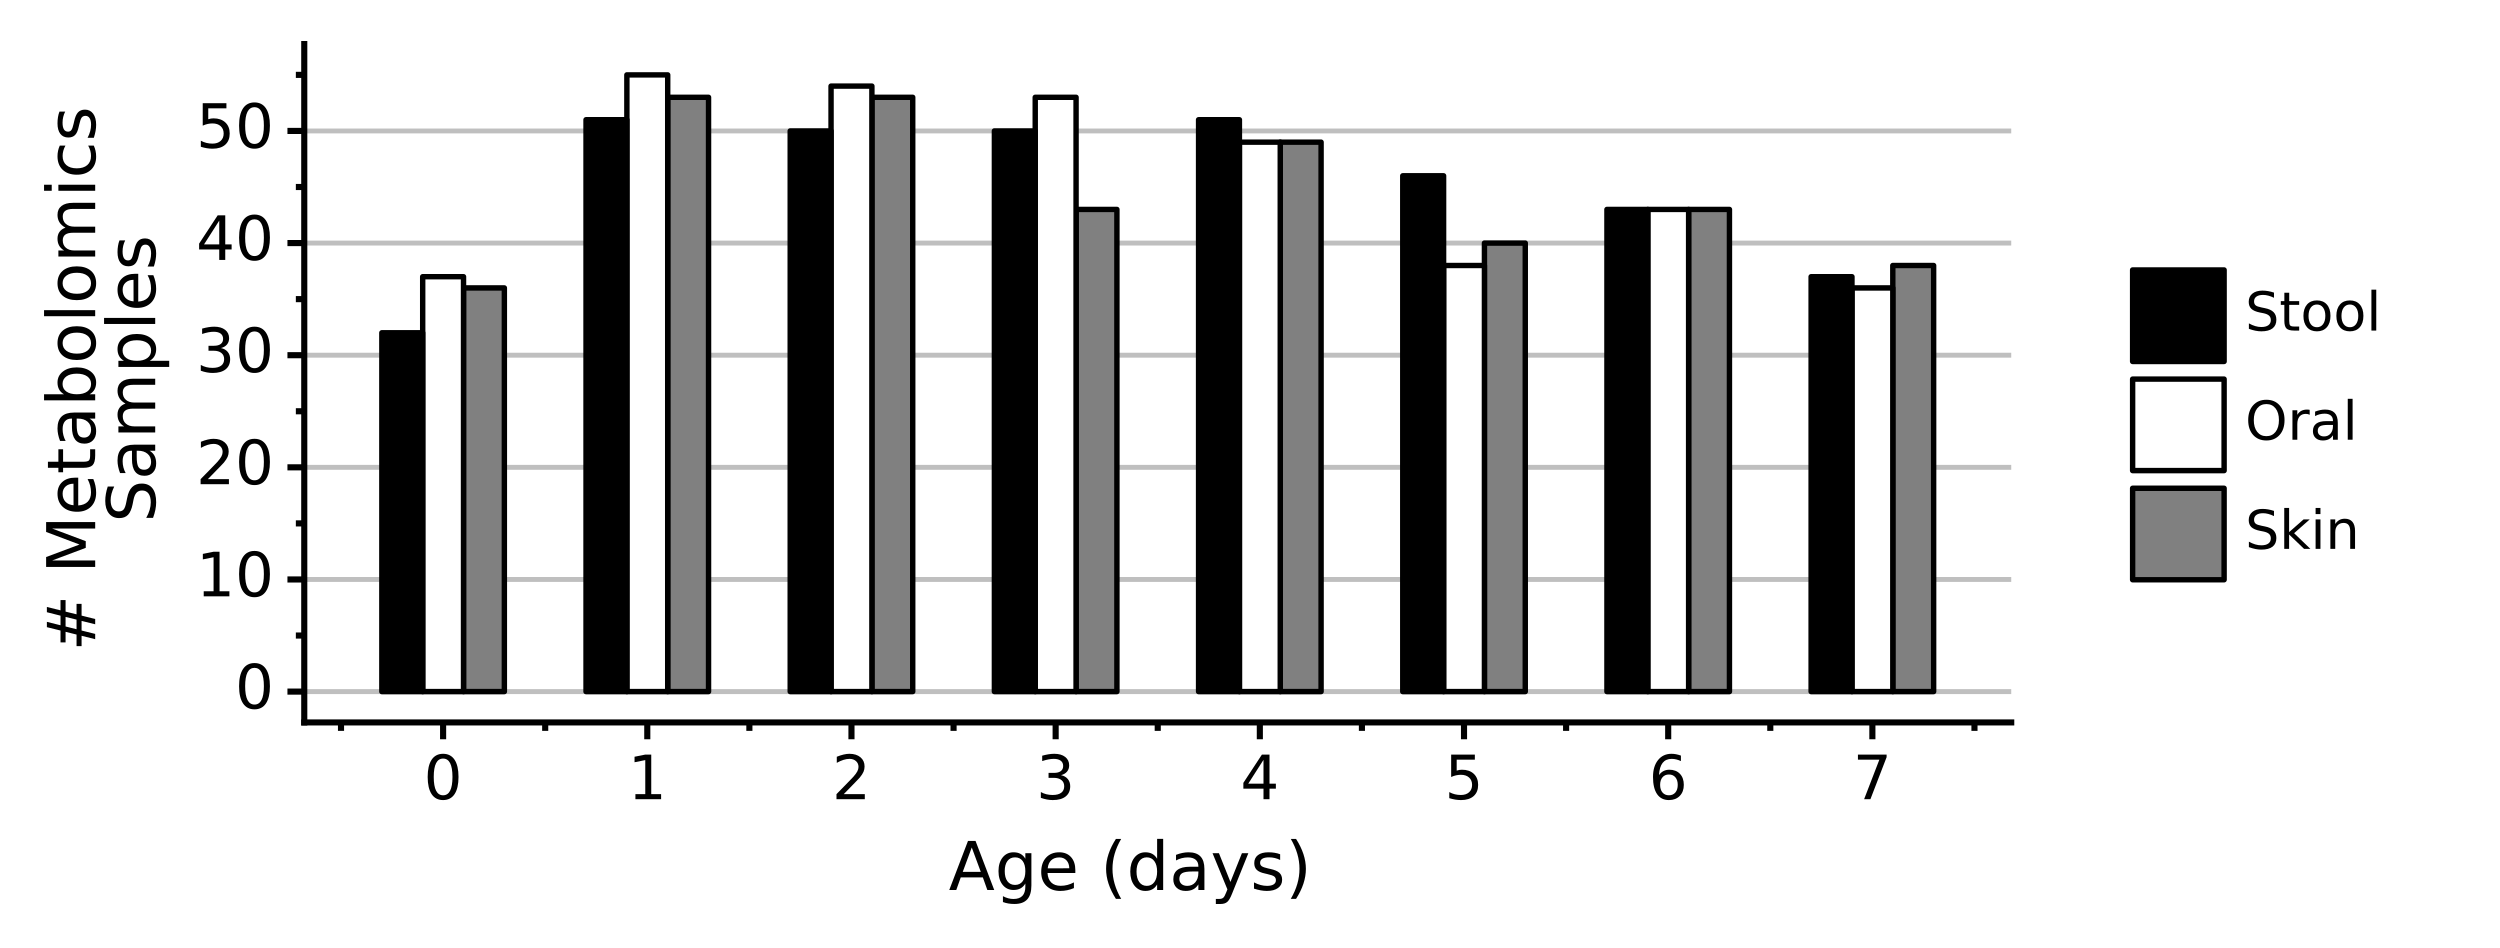 <?xml version="1.0" encoding="utf-8" standalone="no"?>
<!DOCTYPE svg PUBLIC "-//W3C//DTD SVG 1.1//EN"
  "http://www.w3.org/Graphics/SVG/1.1/DTD/svg11.dtd">
<!-- Created with matplotlib (https://matplotlib.org/) -->
<svg height="154.954pt" version="1.1" viewBox="0 0 408.621 154.954" width="408.621pt" xmlns="http://www.w3.org/2000/svg" xmlns:xlink="http://www.w3.org/1999/xlink">
 <rect x="0" y="0" width="408.621" height="154.954" fill="#333333" stroke="none"/>
 <defs>
  <style type="text/css">
*{stroke-linecap:butt;stroke-linejoin:round;}
  </style>
 </defs>
 <g id="figure_1">
  <g id="patch_1">
   <path d="M 0 154.954 
L 408.621 154.954 
L 408.621 0 
L 0 0 
z
" style="fill:#ffffff;stroke:#ffffff;stroke-linejoin:miter;"/>
  </g>
  <g id="axes_1">
   <g id="patch_2">
    <path d="M 49.731 118.08 
L 328.731 118.08 
L 328.731 7.2 
L 49.731 7.2 
z
" style="fill:#ffffff;"/>
   </g>
   <g id="matplotlib.axis_1">
    <g id="xtick_1">
     <g id="line2d_1">
      <path d="M 72.425 118.08 
" style="fill:none;stroke:#000000;stroke-width:1.5;"/>
      <defs>
       <path d="M 0 0 
L 0 2.75 
" id="maeec1c53a7" style="stroke:#000000;"/>
      </defs>
      <g>
       <use style="stroke:#000000;" x="72.425" xlink:href="#maeec1c53a7" y="118.08"/>
      </g>
     </g>
     <g id="text_1">
      <!-- 0 -->
      <defs>
       <path d="M 31.781 66.406 
Q 24.172 66.406 20.328 58.906 
Q 16.5 51.422 16.5 36.375 
Q 16.5 21.391 20.328 13.891 
Q 24.172 6.391 31.781 6.391 
Q 39.453 6.391 43.281 13.891 
Q 47.125 21.391 47.125 36.375 
Q 47.125 51.422 43.281 58.906 
Q 39.453 66.406 31.781 66.406 
z
M 31.781 74.219 
Q 44.047 74.219 50.516 64.516 
Q 56.984 54.828 56.984 36.375 
Q 56.984 17.969 50.516 8.266 
Q 44.047 -1.422 31.781 -1.422 
Q 19.531 -1.422 13.062 8.266 
Q 6.594 17.969 6.594 36.375 
Q 6.594 54.828 13.062 64.516 
Q 19.531 74.219 31.781 74.219 
z
" id="DejaVuSans-48"/>
      </defs>
      <g transform="translate(69.244 130.628)scale(0.1 -0.1)">
       <use xlink:href="#DejaVuSans-48"/>
      </g>
     </g>
    </g>
    <g id="xtick_2">
     <g id="line2d_2">
      <path d="M 105.798 118.08 
" style="fill:none;stroke:#000000;stroke-width:1.5;"/>
      <g>
       <use style="stroke:#000000;" x="105.798" xlink:href="#maeec1c53a7" y="118.08"/>
      </g>
     </g>
     <g id="text_2">
      <!-- 1 -->
      <defs>
       <path d="M 12.406 8.297 
L 28.516 8.297 
L 28.516 63.922 
L 10.984 60.406 
L 10.984 69.391 
L 28.422 72.906 
L 38.281 72.906 
L 38.281 8.297 
L 54.391 8.297 
L 54.391 0 
L 12.406 0 
z
" id="DejaVuSans-49"/>
      </defs>
      <g transform="translate(102.617 130.628)scale(0.1 -0.1)">
       <use xlink:href="#DejaVuSans-49"/>
      </g>
     </g>
    </g>
    <g id="xtick_3">
     <g id="line2d_3">
      <path d="M 139.171 118.08 
" style="fill:none;stroke:#000000;stroke-width:1.5;"/>
      <g>
       <use style="stroke:#000000;" x="139.171" xlink:href="#maeec1c53a7" y="118.08"/>
      </g>
     </g>
     <g id="text_3">
      <!-- 2 -->
      <defs>
       <path d="M 19.188 8.297 
L 53.609 8.297 
L 53.609 0 
L 7.328 0 
L 7.328 8.297 
Q 12.938 14.109 22.625 23.891 
Q 32.328 33.688 34.812 36.531 
Q 39.547 41.844 41.422 45.531 
Q 43.312 49.219 43.312 52.781 
Q 43.312 58.594 39.234 62.25 
Q 35.156 65.922 28.609 65.922 
Q 23.969 65.922 18.812 64.312 
Q 13.672 62.703 7.812 59.422 
L 7.812 69.391 
Q 13.766 71.781 18.938 73 
Q 24.125 74.219 28.422 74.219 
Q 39.75 74.219 46.484 68.547 
Q 53.219 62.891 53.219 53.422 
Q 53.219 48.922 51.531 44.891 
Q 49.859 40.875 45.406 35.406 
Q 44.188 33.984 37.641 27.219 
Q 31.109 20.453 19.188 8.297 
z
" id="DejaVuSans-50"/>
      </defs>
      <g transform="translate(135.99 130.628)scale(0.1 -0.1)">
       <use xlink:href="#DejaVuSans-50"/>
      </g>
     </g>
    </g>
    <g id="xtick_4">
     <g id="line2d_4">
      <path d="M 172.544 118.08 
" style="fill:none;stroke:#000000;stroke-width:1.5;"/>
      <g>
       <use style="stroke:#000000;" x="172.544" xlink:href="#maeec1c53a7" y="118.08"/>
      </g>
     </g>
     <g id="text_4">
      <!-- 3 -->
      <defs>
       <path d="M 40.578 39.312 
Q 47.656 37.797 51.625 33 
Q 55.609 28.219 55.609 21.188 
Q 55.609 10.406 48.188 4.484 
Q 40.766 -1.422 27.094 -1.422 
Q 22.516 -1.422 17.656 -0.516 
Q 12.797 0.391 7.625 2.203 
L 7.625 11.719 
Q 11.719 9.328 16.594 8.109 
Q 21.484 6.891 26.812 6.891 
Q 36.078 6.891 40.938 10.547 
Q 45.797 14.203 45.797 21.188 
Q 45.797 27.641 41.281 31.266 
Q 36.766 34.906 28.719 34.906 
L 20.219 34.906 
L 20.219 43.016 
L 29.109 43.016 
Q 36.375 43.016 40.234 45.922 
Q 44.094 48.828 44.094 54.297 
Q 44.094 59.906 40.109 62.906 
Q 36.141 65.922 28.719 65.922 
Q 24.656 65.922 20.016 65.031 
Q 15.375 64.156 9.812 62.312 
L 9.812 71.094 
Q 15.438 72.656 20.344 73.438 
Q 25.25 74.219 29.594 74.219 
Q 40.828 74.219 47.359 69.109 
Q 53.906 64.016 53.906 55.328 
Q 53.906 49.266 50.438 45.094 
Q 46.969 40.922 40.578 39.312 
z
" id="DejaVuSans-51"/>
      </defs>
      <g transform="translate(169.363 130.628)scale(0.1 -0.1)">
       <use xlink:href="#DejaVuSans-51"/>
      </g>
     </g>
    </g>
    <g id="xtick_5">
     <g id="line2d_5">
      <path d="M 205.918 118.08 
" style="fill:none;stroke:#000000;stroke-width:1.5;"/>
      <g>
       <use style="stroke:#000000;" x="205.918" xlink:href="#maeec1c53a7" y="118.08"/>
      </g>
     </g>
     <g id="text_5">
      <!-- 4 -->
      <defs>
       <path d="M 37.797 64.312 
L 12.891 25.391 
L 37.797 25.391 
z
M 35.203 72.906 
L 47.609 72.906 
L 47.609 25.391 
L 58.016 25.391 
L 58.016 17.188 
L 47.609 17.188 
L 47.609 0 
L 37.797 0 
L 37.797 17.188 
L 4.891 17.188 
L 4.891 26.703 
z
" id="DejaVuSans-52"/>
      </defs>
      <g transform="translate(202.736 130.628)scale(0.1 -0.1)">
       <use xlink:href="#DejaVuSans-52"/>
      </g>
     </g>
    </g>
    <g id="xtick_6">
     <g id="line2d_6">
      <path d="M 239.291 118.08 
" style="fill:none;stroke:#000000;stroke-width:1.5;"/>
      <g>
       <use style="stroke:#000000;" x="239.291" xlink:href="#maeec1c53a7" y="118.08"/>
      </g>
     </g>
     <g id="text_6">
      <!-- 5 -->
      <defs>
       <path d="M 10.797 72.906 
L 49.516 72.906 
L 49.516 64.594 
L 19.828 64.594 
L 19.828 46.734 
Q 21.969 47.469 24.109 47.828 
Q 26.266 48.188 28.422 48.188 
Q 40.625 48.188 47.75 41.5 
Q 54.891 34.812 54.891 23.391 
Q 54.891 11.625 47.562 5.094 
Q 40.234 -1.422 26.906 -1.422 
Q 22.312 -1.422 17.547 -0.641 
Q 12.797 0.141 7.719 1.703 
L 7.719 11.625 
Q 12.109 9.234 16.797 8.062 
Q 21.484 6.891 26.703 6.891 
Q 35.156 6.891 40.078 11.328 
Q 45.016 15.766 45.016 23.391 
Q 45.016 31 40.078 35.438 
Q 35.156 39.891 26.703 39.891 
Q 22.75 39.891 18.812 39.016 
Q 14.891 38.141 10.797 36.281 
z
" id="DejaVuSans-53"/>
      </defs>
      <g transform="translate(236.11 130.628)scale(0.1 -0.1)">
       <use xlink:href="#DejaVuSans-53"/>
      </g>
     </g>
    </g>
    <g id="xtick_7">
     <g id="line2d_7">
      <path d="M 272.664 118.08 
" style="fill:none;stroke:#000000;stroke-width:1.5;"/>
      <g>
       <use style="stroke:#000000;" x="272.664" xlink:href="#maeec1c53a7" y="118.08"/>
      </g>
     </g>
     <g id="text_7">
      <!-- 6 -->
      <defs>
       <path d="M 33.016 40.375 
Q 26.375 40.375 22.484 35.828 
Q 18.609 31.297 18.609 23.391 
Q 18.609 15.531 22.484 10.953 
Q 26.375 6.391 33.016 6.391 
Q 39.656 6.391 43.531 10.953 
Q 47.406 15.531 47.406 23.391 
Q 47.406 31.297 43.531 35.828 
Q 39.656 40.375 33.016 40.375 
z
M 52.594 71.297 
L 52.594 62.312 
Q 48.875 64.062 45.094 64.984 
Q 41.312 65.922 37.594 65.922 
Q 27.828 65.922 22.672 59.328 
Q 17.531 52.734 16.797 39.406 
Q 19.672 43.656 24.016 45.922 
Q 28.375 48.188 33.594 48.188 
Q 44.578 48.188 50.953 41.516 
Q 57.328 34.859 57.328 23.391 
Q 57.328 12.156 50.688 5.359 
Q 44.047 -1.422 33.016 -1.422 
Q 20.359 -1.422 13.672 8.266 
Q 6.984 17.969 6.984 36.375 
Q 6.984 53.656 15.188 63.938 
Q 23.391 74.219 37.203 74.219 
Q 40.922 74.219 44.703 73.484 
Q 48.484 72.75 52.594 71.297 
z
" id="DejaVuSans-54"/>
      </defs>
      <g transform="translate(269.483 130.628)scale(0.1 -0.1)">
       <use xlink:href="#DejaVuSans-54"/>
      </g>
     </g>
    </g>
    <g id="xtick_8">
     <g id="line2d_8">
      <path d="M 306.037 118.08 
" style="fill:none;stroke:#000000;stroke-width:1.5;"/>
      <g>
       <use style="stroke:#000000;" x="306.037" xlink:href="#maeec1c53a7" y="118.08"/>
      </g>
     </g>
     <g id="text_8">
      <!-- 7 -->
      <defs>
       <path d="M 8.203 72.906 
L 55.078 72.906 
L 55.078 68.703 
L 28.609 0 
L 18.312 0 
L 43.219 64.594 
L 8.203 64.594 
z
" id="DejaVuSans-55"/>
      </defs>
      <g transform="translate(302.856 130.628)scale(0.1 -0.1)">
       <use xlink:href="#DejaVuSans-55"/>
      </g>
     </g>
    </g>
    <g id="xtick_9">
     <g id="line2d_9">
      <path d="M 55.738 118.08 
" style="fill:none;stroke:#000000;stroke-width:1.5;"/>
      <defs>
       <path d="M 0 0 
L 0 1.375 
" id="m68051103f5" style="stroke:#000000;"/>
      </defs>
      <g>
       <use style="stroke:#000000;" x="55.738" xlink:href="#m68051103f5" y="118.08"/>
      </g>
     </g>
    </g>
    <g id="xtick_10">
     <g id="line2d_10">
      <path d="M 89.111 118.08 
" style="fill:none;stroke:#000000;stroke-width:1.5;"/>
      <g>
       <use style="stroke:#000000;" x="89.111" xlink:href="#m68051103f5" y="118.08"/>
      </g>
     </g>
    </g>
    <g id="xtick_11">
     <g id="line2d_11">
      <path d="M 122.485 118.08 
" style="fill:none;stroke:#000000;stroke-width:1.5;"/>
      <g>
       <use style="stroke:#000000;" x="122.485" xlink:href="#m68051103f5" y="118.08"/>
      </g>
     </g>
    </g>
    <g id="xtick_12">
     <g id="line2d_12">
      <path d="M 155.858 118.08 
" style="fill:none;stroke:#000000;stroke-width:1.5;"/>
      <g>
       <use style="stroke:#000000;" x="155.858" xlink:href="#m68051103f5" y="118.08"/>
      </g>
     </g>
    </g>
    <g id="xtick_13">
     <g id="line2d_13">
      <path d="M 189.231 118.08 
" style="fill:none;stroke:#000000;stroke-width:1.5;"/>
      <g>
       <use style="stroke:#000000;" x="189.231" xlink:href="#m68051103f5" y="118.08"/>
      </g>
     </g>
    </g>
    <g id="xtick_14">
     <g id="line2d_14">
      <path d="M 222.604 118.08 
" style="fill:none;stroke:#000000;stroke-width:1.5;"/>
      <g>
       <use style="stroke:#000000;" x="222.604" xlink:href="#m68051103f5" y="118.08"/>
      </g>
     </g>
    </g>
    <g id="xtick_15">
     <g id="line2d_15">
      <path d="M 255.977 118.08 
" style="fill:none;stroke:#000000;stroke-width:1.5;"/>
      <g>
       <use style="stroke:#000000;" x="255.977" xlink:href="#m68051103f5" y="118.08"/>
      </g>
     </g>
    </g>
    <g id="xtick_16">
     <g id="line2d_16">
      <path d="M 289.351 118.08 
" style="fill:none;stroke:#000000;stroke-width:1.5;"/>
      <g>
       <use style="stroke:#000000;" x="289.351" xlink:href="#m68051103f5" y="118.08"/>
      </g>
     </g>
    </g>
    <g id="xtick_17">
     <g id="line2d_17">
      <path d="M 322.724 118.08 
" style="fill:none;stroke:#000000;stroke-width:1.5;"/>
      <g>
       <use style="stroke:#000000;" x="322.724" xlink:href="#m68051103f5" y="118.08"/>
      </g>
     </g>
    </g>
    <g id="text_9">
     <!-- Age (days) -->
     <defs>
      <path d="M 34.188 63.188 
L 20.797 26.906 
L 47.609 26.906 
z
M 28.609 72.906 
L 39.797 72.906 
L 67.578 0 
L 57.328 0 
L 50.688 18.703 
L 17.828 18.703 
L 11.188 0 
L 0.781 0 
z
" id="DejaVuSans-65"/>
      <path d="M 45.406 27.984 
Q 45.406 37.75 41.375 43.109 
Q 37.359 48.484 30.078 48.484 
Q 22.859 48.484 18.828 43.109 
Q 14.797 37.75 14.797 27.984 
Q 14.797 18.266 18.828 12.891 
Q 22.859 7.516 30.078 7.516 
Q 37.359 7.516 41.375 12.891 
Q 45.406 18.266 45.406 27.984 
z
M 54.391 6.781 
Q 54.391 -7.172 48.188 -13.984 
Q 42 -20.797 29.203 -20.797 
Q 24.469 -20.797 20.266 -20.094 
Q 16.062 -19.391 12.109 -17.922 
L 12.109 -9.188 
Q 16.062 -11.328 19.922 -12.344 
Q 23.781 -13.375 27.781 -13.375 
Q 36.625 -13.375 41.016 -8.766 
Q 45.406 -4.156 45.406 5.172 
L 45.406 9.625 
Q 42.625 4.781 38.281 2.391 
Q 33.938 0 27.875 0 
Q 17.828 0 11.672 7.656 
Q 5.516 15.328 5.516 27.984 
Q 5.516 40.672 11.672 48.328 
Q 17.828 56 27.875 56 
Q 33.938 56 38.281 53.609 
Q 42.625 51.219 45.406 46.391 
L 45.406 54.688 
L 54.391 54.688 
z
" id="DejaVuSans-103"/>
      <path d="M 56.203 29.594 
L 56.203 25.203 
L 14.891 25.203 
Q 15.484 15.922 20.484 11.062 
Q 25.484 6.203 34.422 6.203 
Q 39.594 6.203 44.453 7.469 
Q 49.312 8.734 54.109 11.281 
L 54.109 2.781 
Q 49.266 0.734 44.188 -0.344 
Q 39.109 -1.422 33.891 -1.422 
Q 20.797 -1.422 13.156 6.188 
Q 5.516 13.812 5.516 26.812 
Q 5.516 40.234 12.766 48.109 
Q 20.016 56 32.328 56 
Q 43.359 56 49.781 48.891 
Q 56.203 41.797 56.203 29.594 
z
M 47.219 32.234 
Q 47.125 39.594 43.094 43.984 
Q 39.062 48.391 32.422 48.391 
Q 24.906 48.391 20.391 44.141 
Q 15.875 39.891 15.188 32.172 
z
" id="DejaVuSans-101"/>
      <path id="DejaVuSans-32"/>
      <path d="M 31 75.875 
Q 24.469 64.656 21.281 53.656 
Q 18.109 42.672 18.109 31.391 
Q 18.109 20.125 21.312 9.062 
Q 24.516 -2 31 -13.188 
L 23.188 -13.188 
Q 15.875 -1.703 12.234 9.375 
Q 8.594 20.453 8.594 31.391 
Q 8.594 42.281 12.203 53.312 
Q 15.828 64.359 23.188 75.875 
z
" id="DejaVuSans-40"/>
      <path d="M 45.406 46.391 
L 45.406 75.984 
L 54.391 75.984 
L 54.391 0 
L 45.406 0 
L 45.406 8.203 
Q 42.578 3.328 38.25 0.953 
Q 33.938 -1.422 27.875 -1.422 
Q 17.969 -1.422 11.734 6.484 
Q 5.516 14.406 5.516 27.297 
Q 5.516 40.188 11.734 48.094 
Q 17.969 56 27.875 56 
Q 33.938 56 38.25 53.625 
Q 42.578 51.266 45.406 46.391 
z
M 14.797 27.297 
Q 14.797 17.391 18.875 11.75 
Q 22.953 6.109 30.078 6.109 
Q 37.203 6.109 41.297 11.75 
Q 45.406 17.391 45.406 27.297 
Q 45.406 37.203 41.297 42.844 
Q 37.203 48.484 30.078 48.484 
Q 22.953 48.484 18.875 42.844 
Q 14.797 37.203 14.797 27.297 
z
" id="DejaVuSans-100"/>
      <path d="M 34.281 27.484 
Q 23.391 27.484 19.188 25 
Q 14.984 22.516 14.984 16.5 
Q 14.984 11.719 18.141 8.906 
Q 21.297 6.109 26.703 6.109 
Q 34.188 6.109 38.703 11.406 
Q 43.219 16.703 43.219 25.484 
L 43.219 27.484 
z
M 52.203 31.203 
L 52.203 0 
L 43.219 0 
L 43.219 8.297 
Q 40.141 3.328 35.547 0.953 
Q 30.953 -1.422 24.312 -1.422 
Q 15.922 -1.422 10.953 3.297 
Q 6 8.016 6 15.922 
Q 6 25.141 12.172 29.828 
Q 18.359 34.516 30.609 34.516 
L 43.219 34.516 
L 43.219 35.406 
Q 43.219 41.609 39.141 45 
Q 35.062 48.391 27.688 48.391 
Q 23 48.391 18.547 47.266 
Q 14.109 46.141 10.016 43.891 
L 10.016 52.203 
Q 14.938 54.109 19.578 55.047 
Q 24.219 56 28.609 56 
Q 40.484 56 46.344 49.844 
Q 52.203 43.703 52.203 31.203 
z
" id="DejaVuSans-97"/>
      <path d="M 32.172 -5.078 
Q 28.375 -14.844 24.75 -17.812 
Q 21.141 -20.797 15.094 -20.797 
L 7.906 -20.797 
L 7.906 -13.281 
L 13.188 -13.281 
Q 16.891 -13.281 18.938 -11.516 
Q 21 -9.766 23.484 -3.219 
L 25.094 0.875 
L 2.984 54.688 
L 12.5 54.688 
L 29.594 11.922 
L 46.688 54.688 
L 56.203 54.688 
z
" id="DejaVuSans-121"/>
      <path d="M 44.281 53.078 
L 44.281 44.578 
Q 40.484 46.531 36.375 47.5 
Q 32.281 48.484 27.875 48.484 
Q 21.188 48.484 17.844 46.438 
Q 14.5 44.391 14.5 40.281 
Q 14.5 37.156 16.891 35.375 
Q 19.281 33.594 26.516 31.984 
L 29.594 31.297 
Q 39.156 29.25 43.188 25.516 
Q 47.219 21.781 47.219 15.094 
Q 47.219 7.469 41.188 3.016 
Q 35.156 -1.422 24.609 -1.422 
Q 20.219 -1.422 15.453 -0.562 
Q 10.688 0.297 5.422 2 
L 5.422 11.281 
Q 10.406 8.688 15.234 7.391 
Q 20.062 6.109 24.812 6.109 
Q 31.156 6.109 34.562 8.281 
Q 37.984 10.453 37.984 14.406 
Q 37.984 18.062 35.516 20.016 
Q 33.062 21.969 24.703 23.781 
L 21.578 24.516 
Q 13.234 26.266 9.516 29.906 
Q 5.812 33.547 5.812 39.891 
Q 5.812 47.609 11.281 51.797 
Q 16.75 56 26.812 56 
Q 31.781 56 36.172 55.266 
Q 40.578 54.547 44.281 53.078 
z
" id="DejaVuSans-115"/>
      <path d="M 8.016 75.875 
L 15.828 75.875 
Q 23.141 64.359 26.781 53.312 
Q 30.422 42.281 30.422 31.391 
Q 30.422 20.453 26.781 9.375 
Q 23.141 -1.703 15.828 -13.188 
L 8.016 -13.188 
Q 14.5 -2 17.703 9.062 
Q 20.906 20.125 20.906 31.391 
Q 20.906 42.672 17.703 53.656 
Q 14.5 64.656 8.016 75.875 
z
" id="DejaVuSans-41"/>
     </defs>
     <g transform="translate(155.071 145.466)scale(0.11 -0.11)">
      <use xlink:href="#DejaVuSans-65"/>
      <use x="68.408" xlink:href="#DejaVuSans-103"/>
      <use x="131.885" xlink:href="#DejaVuSans-101"/>
      <use x="193.408" xlink:href="#DejaVuSans-32"/>
      <use x="225.195" xlink:href="#DejaVuSans-40"/>
      <use x="264.209" xlink:href="#DejaVuSans-100"/>
      <use x="327.686" xlink:href="#DejaVuSans-97"/>
      <use x="388.965" xlink:href="#DejaVuSans-121"/>
      <use x="448.145" xlink:href="#DejaVuSans-115"/>
      <use x="500.244" xlink:href="#DejaVuSans-41"/>
     </g>
    </g>
   </g>
   <g id="matplotlib.axis_2">
    <g id="ytick_1">
     <g id="line2d_18">
      <path clip-path="url(#p719b4dd78f)" d="M 49.731 113.04 
L 328.731 113.04 
" style="fill:none;stroke:#808080;stroke-opacity:0.5;stroke-width:0.8;"/>
     </g>
     <g id="line2d_19">
      <path d="M 49.731 113.04 
" style="fill:none;stroke:#000000;stroke-width:1.5;"/>
      <defs>
       <path d="M 0 0 
L -2.75 0 
" id="mf64a0a4fbe" style="stroke:#000000;"/>
      </defs>
      <g>
       <use style="stroke:#000000;" x="49.731" xlink:href="#mf64a0a4fbe" y="113.04"/>
      </g>
     </g>
     <g id="text_10">
      <!-- 0 -->
      <g transform="translate(38.419 115.799)scale(0.1 -0.1)">
       <use xlink:href="#DejaVuSans-48"/>
      </g>
     </g>
    </g>
    <g id="ytick_2">
     <g id="line2d_20">
      <path clip-path="url(#p719b4dd78f)" d="M 49.731 94.713 
L 328.731 94.713 
" style="fill:none;stroke:#808080;stroke-opacity:0.5;stroke-width:0.8;"/>
     </g>
     <g id="line2d_21">
      <path d="M 49.731 94.713 
" style="fill:none;stroke:#000000;stroke-width:1.5;"/>
      <g>
       <use style="stroke:#000000;" x="49.731" xlink:href="#mf64a0a4fbe" y="94.713"/>
      </g>
     </g>
     <g id="text_11">
      <!-- 10 -->
      <g transform="translate(32.056 97.472)scale(0.1 -0.1)">
       <use xlink:href="#DejaVuSans-49"/>
       <use x="63.623" xlink:href="#DejaVuSans-48"/>
      </g>
     </g>
    </g>
    <g id="ytick_3">
     <g id="line2d_22">
      <path clip-path="url(#p719b4dd78f)" d="M 49.731 76.385 
L 328.731 76.385 
" style="fill:none;stroke:#808080;stroke-opacity:0.5;stroke-width:0.8;"/>
     </g>
     <g id="line2d_23">
      <path d="M 49.731 76.385 
" style="fill:none;stroke:#000000;stroke-width:1.5;"/>
      <g>
       <use style="stroke:#000000;" x="49.731" xlink:href="#mf64a0a4fbe" y="76.385"/>
      </g>
     </g>
     <g id="text_12">
      <!-- 20 -->
      <g transform="translate(32.056 79.145)scale(0.1 -0.1)">
       <use xlink:href="#DejaVuSans-50"/>
       <use x="63.623" xlink:href="#DejaVuSans-48"/>
      </g>
     </g>
    </g>
    <g id="ytick_4">
     <g id="line2d_24">
      <path clip-path="url(#p719b4dd78f)" d="M 49.731 58.058 
L 328.731 58.058 
" style="fill:none;stroke:#808080;stroke-opacity:0.5;stroke-width:0.8;"/>
     </g>
     <g id="line2d_25">
      <path d="M 49.731 58.058 
" style="fill:none;stroke:#000000;stroke-width:1.5;"/>
      <g>
       <use style="stroke:#000000;" x="49.731" xlink:href="#mf64a0a4fbe" y="58.058"/>
      </g>
     </g>
     <g id="text_13">
      <!-- 30 -->
      <g transform="translate(32.056 60.818)scale(0.1 -0.1)">
       <use xlink:href="#DejaVuSans-51"/>
       <use x="63.623" xlink:href="#DejaVuSans-48"/>
      </g>
     </g>
    </g>
    <g id="ytick_5">
     <g id="line2d_26">
      <path clip-path="url(#p719b4dd78f)" d="M 49.731 39.731 
L 328.731 39.731 
" style="fill:none;stroke:#808080;stroke-opacity:0.5;stroke-width:0.8;"/>
     </g>
     <g id="line2d_27">
      <path d="M 49.731 39.731 
" style="fill:none;stroke:#000000;stroke-width:1.5;"/>
      <g>
       <use style="stroke:#000000;" x="49.731" xlink:href="#mf64a0a4fbe" y="39.731"/>
      </g>
     </g>
     <g id="text_14">
      <!-- 40 -->
      <g transform="translate(32.056 42.49)scale(0.1 -0.1)">
       <use xlink:href="#DejaVuSans-52"/>
       <use x="63.623" xlink:href="#DejaVuSans-48"/>
      </g>
     </g>
    </g>
    <g id="ytick_6">
     <g id="line2d_28">
      <path clip-path="url(#p719b4dd78f)" d="M 49.731 21.404 
L 328.731 21.404 
" style="fill:none;stroke:#808080;stroke-opacity:0.5;stroke-width:0.8;"/>
     </g>
     <g id="line2d_29">
      <path d="M 49.731 21.404 
" style="fill:none;stroke:#000000;stroke-width:1.5;"/>
      <g>
       <use style="stroke:#000000;" x="49.731" xlink:href="#mf64a0a4fbe" y="21.404"/>
      </g>
     </g>
     <g id="text_15">
      <!-- 50 -->
      <g transform="translate(32.056 24.163)scale(0.1 -0.1)">
       <use xlink:href="#DejaVuSans-53"/>
       <use x="63.623" xlink:href="#DejaVuSans-48"/>
      </g>
     </g>
    </g>
    <g id="ytick_7">
     <g id="line2d_30">
      <path d="M 49.731 103.876 
" style="fill:none;stroke:#000000;stroke-width:1.5;"/>
      <defs>
       <path d="M 0 0 
L -1.375 0 
" id="m1173e9c579" style="stroke:#000000;"/>
      </defs>
      <g>
       <use style="stroke:#000000;" x="49.731" xlink:href="#m1173e9c579" y="103.876"/>
      </g>
     </g>
    </g>
    <g id="ytick_8">
     <g id="line2d_31">
      <path d="M 49.731 85.549 
" style="fill:none;stroke:#000000;stroke-width:1.5;"/>
      <g>
       <use style="stroke:#000000;" x="49.731" xlink:href="#m1173e9c579" y="85.549"/>
      </g>
     </g>
    </g>
    <g id="ytick_9">
     <g id="line2d_32">
      <path d="M 49.731 67.222 
" style="fill:none;stroke:#000000;stroke-width:1.5;"/>
      <g>
       <use style="stroke:#000000;" x="49.731" xlink:href="#m1173e9c579" y="67.222"/>
      </g>
     </g>
    </g>
    <g id="ytick_10">
     <g id="line2d_33">
      <path d="M 49.731 48.895 
" style="fill:none;stroke:#000000;stroke-width:1.5;"/>
      <g>
       <use style="stroke:#000000;" x="49.731" xlink:href="#m1173e9c579" y="48.895"/>
      </g>
     </g>
    </g>
    <g id="ytick_11">
     <g id="line2d_34">
      <path d="M 49.731 30.567 
" style="fill:none;stroke:#000000;stroke-width:1.5;"/>
      <g>
       <use style="stroke:#000000;" x="49.731" xlink:href="#m1173e9c579" y="30.567"/>
      </g>
     </g>
    </g>
    <g id="ytick_12">
     <g id="line2d_35">
      <path d="M 49.731 12.24 
" style="fill:none;stroke:#000000;stroke-width:1.5;"/>
      <g>
       <use style="stroke:#000000;" x="49.731" xlink:href="#m1173e9c579" y="12.24"/>
      </g>
     </g>
    </g>
    <g id="text_16">
     <!-- # Metabolomics -->
     <defs>
      <path d="M 51.125 44 
L 36.922 44 
L 32.812 27.688 
L 47.125 27.688 
z
M 43.797 71.781 
L 38.719 51.516 
L 52.984 51.516 
L 58.109 71.781 
L 65.922 71.781 
L 60.891 51.516 
L 76.125 51.516 
L 76.125 44 
L 58.984 44 
L 54.984 27.688 
L 70.516 27.688 
L 70.516 20.219 
L 53.078 20.219 
L 48 0 
L 40.188 0 
L 45.219 20.219 
L 30.906 20.219 
L 25.875 0 
L 18.016 0 
L 23.094 20.219 
L 7.719 20.219 
L 7.719 27.688 
L 24.906 27.688 
L 29 44 
L 13.281 44 
L 13.281 51.516 
L 30.906 51.516 
L 35.891 71.781 
z
" id="DejaVuSans-35"/>
      <path d="M 9.812 72.906 
L 24.516 72.906 
L 43.109 23.297 
L 61.812 72.906 
L 76.516 72.906 
L 76.516 0 
L 66.891 0 
L 66.891 64.016 
L 48.094 14.016 
L 38.188 14.016 
L 19.391 64.016 
L 19.391 0 
L 9.812 0 
z
" id="DejaVuSans-77"/>
      <path d="M 18.312 70.219 
L 18.312 54.688 
L 36.812 54.688 
L 36.812 47.703 
L 18.312 47.703 
L 18.312 18.016 
Q 18.312 11.328 20.141 9.422 
Q 21.969 7.516 27.594 7.516 
L 36.812 7.516 
L 36.812 0 
L 27.594 0 
Q 17.188 0 13.234 3.875 
Q 9.281 7.766 9.281 18.016 
L 9.281 47.703 
L 2.688 47.703 
L 2.688 54.688 
L 9.281 54.688 
L 9.281 70.219 
z
" id="DejaVuSans-116"/>
      <path d="M 48.688 27.297 
Q 48.688 37.203 44.609 42.844 
Q 40.531 48.484 33.406 48.484 
Q 26.266 48.484 22.188 42.844 
Q 18.109 37.203 18.109 27.297 
Q 18.109 17.391 22.188 11.75 
Q 26.266 6.109 33.406 6.109 
Q 40.531 6.109 44.609 11.75 
Q 48.688 17.391 48.688 27.297 
z
M 18.109 46.391 
Q 20.953 51.266 25.266 53.625 
Q 29.594 56 35.594 56 
Q 45.562 56 51.781 48.094 
Q 58.016 40.188 58.016 27.297 
Q 58.016 14.406 51.781 6.484 
Q 45.562 -1.422 35.594 -1.422 
Q 29.594 -1.422 25.266 0.953 
Q 20.953 3.328 18.109 8.203 
L 18.109 0 
L 9.078 0 
L 9.078 75.984 
L 18.109 75.984 
z
" id="DejaVuSans-98"/>
      <path d="M 30.609 48.391 
Q 23.391 48.391 19.188 42.75 
Q 14.984 37.109 14.984 27.297 
Q 14.984 17.484 19.156 11.844 
Q 23.344 6.203 30.609 6.203 
Q 37.797 6.203 41.984 11.859 
Q 46.188 17.531 46.188 27.297 
Q 46.188 37.016 41.984 42.703 
Q 37.797 48.391 30.609 48.391 
z
M 30.609 56 
Q 42.328 56 49.016 48.375 
Q 55.719 40.766 55.719 27.297 
Q 55.719 13.875 49.016 6.219 
Q 42.328 -1.422 30.609 -1.422 
Q 18.844 -1.422 12.172 6.219 
Q 5.516 13.875 5.516 27.297 
Q 5.516 40.766 12.172 48.375 
Q 18.844 56 30.609 56 
z
" id="DejaVuSans-111"/>
      <path d="M 9.422 75.984 
L 18.406 75.984 
L 18.406 0 
L 9.422 0 
z
" id="DejaVuSans-108"/>
      <path d="M 52 44.188 
Q 55.375 50.25 60.062 53.125 
Q 64.75 56 71.094 56 
Q 79.641 56 84.281 50.016 
Q 88.922 44.047 88.922 33.016 
L 88.922 0 
L 79.891 0 
L 79.891 32.719 
Q 79.891 40.578 77.094 44.375 
Q 74.312 48.188 68.609 48.188 
Q 61.625 48.188 57.562 43.547 
Q 53.516 38.922 53.516 30.906 
L 53.516 0 
L 44.484 0 
L 44.484 32.719 
Q 44.484 40.625 41.703 44.406 
Q 38.922 48.188 33.109 48.188 
Q 26.219 48.188 22.156 43.531 
Q 18.109 38.875 18.109 30.906 
L 18.109 0 
L 9.078 0 
L 9.078 54.688 
L 18.109 54.688 
L 18.109 46.188 
Q 21.188 51.219 25.484 53.609 
Q 29.781 56 35.688 56 
Q 41.656 56 45.828 52.969 
Q 50 49.953 52 44.188 
z
" id="DejaVuSans-109"/>
      <path d="M 9.422 54.688 
L 18.406 54.688 
L 18.406 0 
L 9.422 0 
z
M 9.422 75.984 
L 18.406 75.984 
L 18.406 64.594 
L 9.422 64.594 
z
" id="DejaVuSans-105"/>
      <path d="M 48.781 52.594 
L 48.781 44.188 
Q 44.969 46.297 41.141 47.344 
Q 37.312 48.391 33.406 48.391 
Q 24.656 48.391 19.812 42.844 
Q 14.984 37.312 14.984 27.297 
Q 14.984 17.281 19.812 11.734 
Q 24.656 6.203 33.406 6.203 
Q 37.312 6.203 41.141 7.25 
Q 44.969 8.297 48.781 10.406 
L 48.781 2.094 
Q 45.016 0.344 40.984 -0.531 
Q 36.969 -1.422 32.422 -1.422 
Q 20.062 -1.422 12.781 6.344 
Q 5.516 14.109 5.516 27.297 
Q 5.516 40.672 12.859 48.328 
Q 20.219 56 33.016 56 
Q 37.156 56 41.109 55.141 
Q 45.062 54.297 48.781 52.594 
z
" id="DejaVuSans-99"/>
     </defs>
     <g transform="translate(15.558 106.458)rotate(-90)scale(0.11 -0.11)">
      <use xlink:href="#DejaVuSans-35"/>
      <use x="83.789" xlink:href="#DejaVuSans-32"/>
      <use x="115.576" xlink:href="#DejaVuSans-77"/>
      <use x="201.855" xlink:href="#DejaVuSans-101"/>
      <use x="263.379" xlink:href="#DejaVuSans-116"/>
      <use x="302.588" xlink:href="#DejaVuSans-97"/>
      <use x="363.867" xlink:href="#DejaVuSans-98"/>
      <use x="427.344" xlink:href="#DejaVuSans-111"/>
      <use x="488.525" xlink:href="#DejaVuSans-108"/>
      <use x="516.309" xlink:href="#DejaVuSans-111"/>
      <use x="577.49" xlink:href="#DejaVuSans-109"/>
      <use x="674.902" xlink:href="#DejaVuSans-105"/>
      <use x="702.686" xlink:href="#DejaVuSans-99"/>
      <use x="757.666" xlink:href="#DejaVuSans-115"/>
     </g>
     <!-- Samples -->
     <defs>
      <path d="M 53.516 70.516 
L 53.516 60.891 
Q 47.906 63.578 42.922 64.891 
Q 37.938 66.219 33.297 66.219 
Q 25.25 66.219 20.875 63.094 
Q 16.5 59.969 16.5 54.203 
Q 16.5 49.359 19.406 46.891 
Q 22.312 44.438 30.422 42.922 
L 36.375 41.703 
Q 47.406 39.594 52.656 34.297 
Q 57.906 29 57.906 20.125 
Q 57.906 9.516 50.797 4.047 
Q 43.703 -1.422 29.984 -1.422 
Q 24.812 -1.422 18.969 -0.25 
Q 13.141 0.922 6.891 3.219 
L 6.891 13.375 
Q 12.891 10.016 18.656 8.297 
Q 24.422 6.594 29.984 6.594 
Q 38.422 6.594 43.016 9.906 
Q 47.609 13.234 47.609 19.391 
Q 47.609 24.75 44.312 27.781 
Q 41.016 30.812 33.5 32.328 
L 27.484 33.5 
Q 16.453 35.688 11.516 40.375 
Q 6.594 45.062 6.594 53.422 
Q 6.594 63.094 13.406 68.656 
Q 20.219 74.219 32.172 74.219 
Q 37.312 74.219 42.625 73.281 
Q 47.953 72.359 53.516 70.516 
z
" id="DejaVuSans-83"/>
      <path d="M 18.109 8.203 
L 18.109 -20.797 
L 9.078 -20.797 
L 9.078 54.688 
L 18.109 54.688 
L 18.109 46.391 
Q 20.953 51.266 25.266 53.625 
Q 29.594 56 35.594 56 
Q 45.562 56 51.781 48.094 
Q 58.016 40.188 58.016 27.297 
Q 58.016 14.406 51.781 6.484 
Q 45.562 -1.422 35.594 -1.422 
Q 29.594 -1.422 25.266 0.953 
Q 20.953 3.328 18.109 8.203 
z
M 48.688 27.297 
Q 48.688 37.203 44.609 42.844 
Q 40.531 48.484 33.406 48.484 
Q 26.266 48.484 22.188 42.844 
Q 18.109 37.203 18.109 27.297 
Q 18.109 17.391 22.188 11.75 
Q 26.266 6.109 33.406 6.109 
Q 40.531 6.109 44.609 11.75 
Q 48.688 17.391 48.688 27.297 
z
" id="DejaVuSans-112"/>
     </defs>
     <g transform="translate(25.368 85.408)rotate(-90)scale(0.11 -0.11)">
      <use xlink:href="#DejaVuSans-83"/>
      <use x="63.477" xlink:href="#DejaVuSans-97"/>
      <use x="124.756" xlink:href="#DejaVuSans-109"/>
      <use x="222.168" xlink:href="#DejaVuSans-112"/>
      <use x="285.645" xlink:href="#DejaVuSans-108"/>
      <use x="313.428" xlink:href="#DejaVuSans-101"/>
      <use x="374.951" xlink:href="#DejaVuSans-115"/>
     </g>
    </g>
   </g>
   <g id="PolyCollection_1">
    <path clip-path="url(#p719b4dd78f)" d="M 75.762 113.04 
L 75.762 47.062 
L 82.437 47.062 
L 82.437 113.04 
z
" style="fill:#808080;stroke:#000000;stroke-width:0.886;"/>
    <path clip-path="url(#p719b4dd78f)" d="M 69.088 113.04 
L 69.088 45.229 
L 75.762 45.229 
L 75.762 113.04 
z
" style="fill:#ffffff;stroke:#000000;stroke-width:0.886;"/>
    <path clip-path="url(#p719b4dd78f)" d="M 62.413 113.04 
L 62.413 54.393 
L 69.088 54.393 
L 69.088 113.04 
z
" style="stroke:#000000;stroke-width:0.886;"/>
    <path clip-path="url(#p719b4dd78f)" d="M 109.135 113.04 
L 109.135 15.905 
L 115.81 15.905 
L 115.81 113.04 
z
" style="fill:#808080;stroke:#000000;stroke-width:0.886;"/>
    <path clip-path="url(#p719b4dd78f)" d="M 102.461 113.04 
L 102.461 12.24 
L 109.135 12.24 
L 109.135 113.04 
z
" style="fill:#ffffff;stroke:#000000;stroke-width:0.886;"/>
    <path clip-path="url(#p719b4dd78f)" d="M 95.786 113.04 
L 95.786 19.571 
L 102.461 19.571 
L 102.461 113.04 
z
" style="stroke:#000000;stroke-width:0.886;"/>
    <path clip-path="url(#p719b4dd78f)" d="M 142.509 113.04 
L 142.509 15.905 
L 149.183 15.905 
L 149.183 113.04 
z
" style="fill:#808080;stroke:#000000;stroke-width:0.886;"/>
    <path clip-path="url(#p719b4dd78f)" d="M 135.834 113.04 
L 135.834 14.073 
L 142.509 14.073 
L 142.509 113.04 
z
" style="fill:#ffffff;stroke:#000000;stroke-width:0.886;"/>
    <path clip-path="url(#p719b4dd78f)" d="M 129.159 113.04 
L 129.159 21.404 
L 135.834 21.404 
L 135.834 113.04 
z
" style="stroke:#000000;stroke-width:0.886;"/>
    <path clip-path="url(#p719b4dd78f)" d="M 175.882 113.04 
L 175.882 34.233 
L 182.556 34.233 
L 182.556 113.04 
z
" style="fill:#808080;stroke:#000000;stroke-width:0.886;"/>
    <path clip-path="url(#p719b4dd78f)" d="M 169.207 113.04 
L 169.207 15.905 
L 175.882 15.905 
L 175.882 113.04 
z
" style="fill:#ffffff;stroke:#000000;stroke-width:0.886;"/>
    <path clip-path="url(#p719b4dd78f)" d="M 162.532 113.04 
L 162.532 21.404 
L 169.207 21.404 
L 169.207 113.04 
z
" style="stroke:#000000;stroke-width:0.886;"/>
    <path clip-path="url(#p719b4dd78f)" d="M 209.255 113.04 
L 209.255 23.236 
L 215.93 23.236 
L 215.93 113.04 
z
" style="fill:#808080;stroke:#000000;stroke-width:0.886;"/>
    <path clip-path="url(#p719b4dd78f)" d="M 202.58 113.04 
L 202.58 23.236 
L 209.255 23.236 
L 209.255 113.04 
z
" style="fill:#ffffff;stroke:#000000;stroke-width:0.886;"/>
    <path clip-path="url(#p719b4dd78f)" d="M 195.906 113.04 
L 195.906 19.571 
L 202.58 19.571 
L 202.58 113.04 
z
" style="stroke:#000000;stroke-width:0.886;"/>
    <path clip-path="url(#p719b4dd78f)" d="M 242.628 113.04 
L 242.628 39.731 
L 249.303 39.731 
L 249.303 113.04 
z
" style="fill:#808080;stroke:#000000;stroke-width:0.886;"/>
    <path clip-path="url(#p719b4dd78f)" d="M 235.954 113.04 
L 235.954 43.396 
L 242.628 43.396 
L 242.628 113.04 
z
" style="fill:#ffffff;stroke:#000000;stroke-width:0.886;"/>
    <path clip-path="url(#p719b4dd78f)" d="M 229.279 113.04 
L 229.279 28.735 
L 235.954 28.735 
L 235.954 113.04 
z
" style="stroke:#000000;stroke-width:0.886;"/>
    <path clip-path="url(#p719b4dd78f)" d="M 276.001 113.04 
L 276.001 34.233 
L 282.676 34.233 
L 282.676 113.04 
z
" style="fill:#808080;stroke:#000000;stroke-width:0.886;"/>
    <path clip-path="url(#p719b4dd78f)" d="M 269.327 113.04 
L 269.327 34.233 
L 276.001 34.233 
L 276.001 113.04 
z
" style="fill:#ffffff;stroke:#000000;stroke-width:0.886;"/>
    <path clip-path="url(#p719b4dd78f)" d="M 262.652 113.04 
L 262.652 34.233 
L 269.327 34.233 
L 269.327 113.04 
z
" style="stroke:#000000;stroke-width:0.886;"/>
    <path clip-path="url(#p719b4dd78f)" d="M 309.375 113.04 
L 309.375 43.396 
L 316.049 43.396 
L 316.049 113.04 
z
" style="fill:#808080;stroke:#000000;stroke-width:0.886;"/>
    <path clip-path="url(#p719b4dd78f)" d="M 302.7 113.04 
L 302.7 47.062 
L 309.375 47.062 
L 309.375 113.04 
z
" style="fill:#ffffff;stroke:#000000;stroke-width:0.886;"/>
    <path clip-path="url(#p719b4dd78f)" d="M 296.025 113.04 
L 296.025 45.229 
L 302.7 45.229 
L 302.7 113.04 
z
" style="stroke:#000000;stroke-width:0.886;"/>
   </g>
   <g id="patch_3">
    <path d="M 49.731 118.08 
L 49.731 7.2 
" style="fill:none;stroke:#000000;stroke-linecap:square;stroke-linejoin:miter;"/>
   </g>
   <g id="patch_4">
    <path d="M 49.731 118.08 
L 328.731 118.08 
" style="fill:none;stroke:#000000;stroke-linecap:square;stroke-linejoin:miter;"/>
   </g>
   <g id="patch_5">
    <path d="M 335.931 107.403 
L 401.421 107.403 
L 401.421 16.437 
L 335.931 16.437 
z
" style="fill:#ffffff;"/>
   </g>
   <g id="patch_6">
    <path clip-path="url(#p287706f9b0)" d="M 348.131 59.523 
L 363.971 59.523 
L 363.971 43.683 
L 348.131 43.683 
z
" style="fill:none;"/>
   </g>
   <g id="patch_7">
    <path clip-path="url(#p287706f9b0)" d="M 348.574 59.08 
L 363.528 59.08 
L 363.528 44.126 
L 348.574 44.126 
z
" style="stroke:#000000;stroke-linecap:square;stroke-linejoin:miter;stroke-width:0.886;"/>
   </g>
   <g id="text_17">
    <!-- Stool -->
    <g transform="translate(366.971 54.031)scale(0.088 -0.088)">
     <use xlink:href="#DejaVuSans-83"/>
     <use x="63.477" xlink:href="#DejaVuSans-116"/>
     <use x="102.686" xlink:href="#DejaVuSans-111"/>
     <use x="163.867" xlink:href="#DejaVuSans-111"/>
     <use x="225.049" xlink:href="#DejaVuSans-108"/>
    </g>
   </g>
   <g id="patch_8">
    <path clip-path="url(#pc192c1ed0c)" d="M 348.131 77.363 
L 363.971 77.363 
L 363.971 61.523 
L 348.131 61.523 
z
" style="fill:none;"/>
   </g>
   <g id="patch_9">
    <path clip-path="url(#pc192c1ed0c)" d="M 348.574 76.92 
L 363.528 76.92 
L 363.528 61.966 
L 348.574 61.966 
z
" style="fill:#ffffff;stroke:#000000;stroke-linecap:square;stroke-linejoin:miter;stroke-width:0.886;"/>
   </g>
   <g id="text_18">
    <!-- Oral -->
    <defs>
     <path d="M 39.406 66.219 
Q 28.656 66.219 22.328 58.203 
Q 16.016 50.203 16.016 36.375 
Q 16.016 22.609 22.328 14.594 
Q 28.656 6.594 39.406 6.594 
Q 50.141 6.594 56.422 14.594 
Q 62.703 22.609 62.703 36.375 
Q 62.703 50.203 56.422 58.203 
Q 50.141 66.219 39.406 66.219 
z
M 39.406 74.219 
Q 54.734 74.219 63.906 63.938 
Q 73.094 53.656 73.094 36.375 
Q 73.094 19.141 63.906 8.859 
Q 54.734 -1.422 39.406 -1.422 
Q 24.031 -1.422 14.812 8.828 
Q 5.609 19.094 5.609 36.375 
Q 5.609 53.656 14.812 63.938 
Q 24.031 74.219 39.406 74.219 
z
" id="DejaVuSans-79"/>
     <path d="M 41.109 46.297 
Q 39.594 47.172 37.812 47.578 
Q 36.031 48 33.891 48 
Q 26.266 48 22.188 43.047 
Q 18.109 38.094 18.109 28.812 
L 18.109 0 
L 9.078 0 
L 9.078 54.688 
L 18.109 54.688 
L 18.109 46.188 
Q 20.953 51.172 25.484 53.578 
Q 30.031 56 36.531 56 
Q 37.453 56 38.578 55.875 
Q 39.703 55.766 41.062 55.516 
z
" id="DejaVuSans-114"/>
    </defs>
    <g transform="translate(366.971 71.871)scale(0.088 -0.088)">
     <use xlink:href="#DejaVuSans-79"/>
     <use x="78.711" xlink:href="#DejaVuSans-114"/>
     <use x="119.824" xlink:href="#DejaVuSans-97"/>
     <use x="181.104" xlink:href="#DejaVuSans-108"/>
    </g>
   </g>
   <g id="patch_10">
    <path clip-path="url(#p72d3427b0b)" d="M 348.131 95.203 
L 363.971 95.203 
L 363.971 79.363 
L 348.131 79.363 
z
" style="fill:none;"/>
   </g>
   <g id="patch_11">
    <path clip-path="url(#p72d3427b0b)" d="M 348.574 94.76 
L 363.528 94.76 
L 363.528 79.806 
L 348.574 79.806 
z
" style="fill:#808080;stroke:#000000;stroke-linecap:square;stroke-linejoin:miter;stroke-width:0.886;"/>
   </g>
   <g id="text_19">
    <!-- Skin -->
    <defs>
     <path d="M 9.078 75.984 
L 18.109 75.984 
L 18.109 31.109 
L 44.922 54.688 
L 56.391 54.688 
L 27.391 29.109 
L 57.625 0 
L 45.906 0 
L 18.109 26.703 
L 18.109 0 
L 9.078 0 
z
" id="DejaVuSans-107"/>
     <path d="M 54.891 33.016 
L 54.891 0 
L 45.906 0 
L 45.906 32.719 
Q 45.906 40.484 42.875 44.328 
Q 39.844 48.188 33.797 48.188 
Q 26.516 48.188 22.312 43.547 
Q 18.109 38.922 18.109 30.906 
L 18.109 0 
L 9.078 0 
L 9.078 54.688 
L 18.109 54.688 
L 18.109 46.188 
Q 21.344 51.125 25.703 53.562 
Q 30.078 56 35.797 56 
Q 45.219 56 50.047 50.172 
Q 54.891 44.344 54.891 33.016 
z
" id="DejaVuSans-110"/>
    </defs>
    <g transform="translate(366.971 89.711)scale(0.088 -0.088)">
     <use xlink:href="#DejaVuSans-83"/>
     <use x="63.477" xlink:href="#DejaVuSans-107"/>
     <use x="121.387" xlink:href="#DejaVuSans-105"/>
     <use x="149.17" xlink:href="#DejaVuSans-110"/>
    </g>
   </g>
  </g>
 </g>
 <defs>
  <clipPath id="p719b4dd78f">
   <rect height="110.88" width="279" x="49.731" y="7.2"/>
  </clipPath>
  <clipPath id="p287706f9b0">
   <path d="M 348.131 59.523 
L 348.131 43.683 
L 363.971 43.683 
L 363.971 59.523 
"/>
  </clipPath>
  <clipPath id="pc192c1ed0c">
   <path d="M 348.131 77.363 
L 348.131 61.523 
L 363.971 61.523 
L 363.971 77.363 
"/>
  </clipPath>
  <clipPath id="p72d3427b0b">
   <path d="M 348.131 95.203 
L 348.131 79.363 
L 363.971 79.363 
L 363.971 95.203 
"/>
  </clipPath>
 </defs>
</svg>
